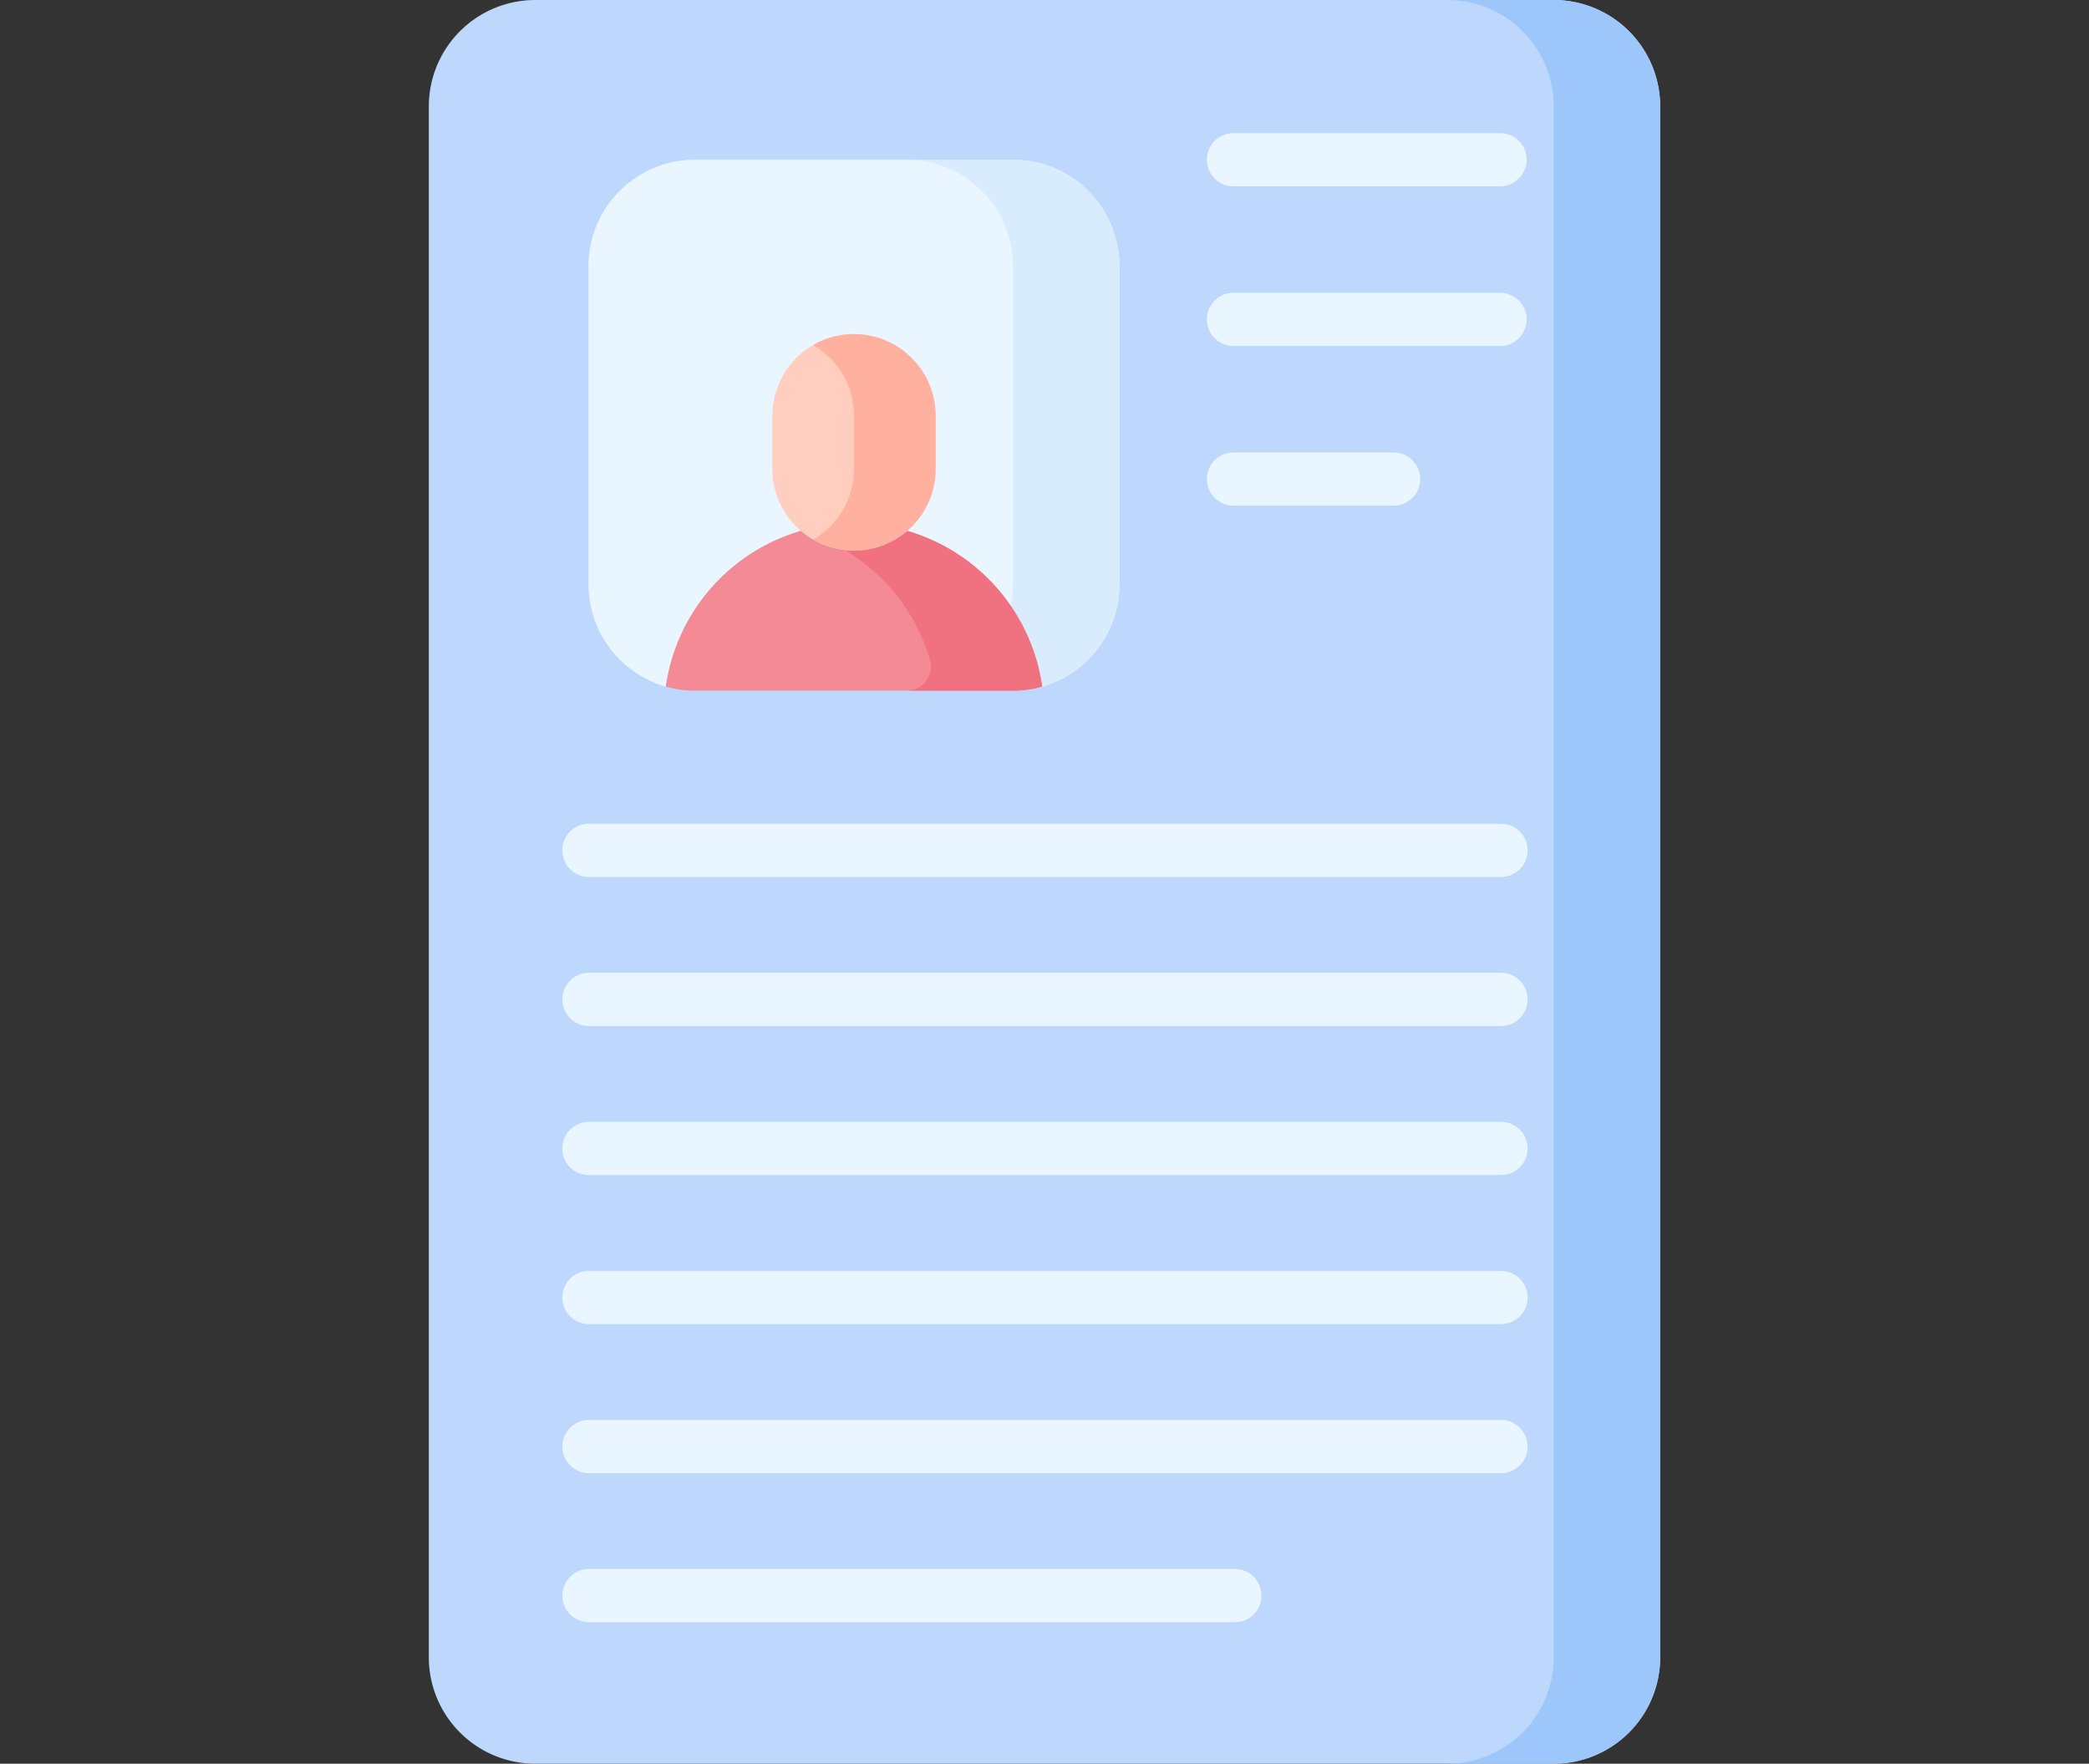 <svg xmlns="http://www.w3.org/2000/svg" xmlns:xlink="http://www.w3.org/1999/xlink" width="244" height="206" viewBox="0 0 244 206">
  <rect x="0" y="0" width="244" height="206" fill="#333333" stroke="none"/>
  <defs>
    <clipPath id="clip-path">
      <rect id="Rectángulo_12210" data-name="Rectángulo 12210" width="244" height="206" transform="translate(407 825)" fill="#fff" stroke="#707070" stroke-width="1"/>
    </clipPath>
  </defs>
  <g id="Enmascarar_grupo_71" data-name="Enmascarar grupo 71" transform="translate(-407 -825)" clip-path="url(#clip-path)">
    <g id="detalle" transform="translate(426 825)">
      <path id="Trazado_105739" data-name="Trazado 105739" d="M162.479,206H43.521a12.434,12.434,0,0,1-12.434-12.434V12.434A12.434,12.434,0,0,1,43.521,0H162.479a12.434,12.434,0,0,1,12.434,12.434V193.565A12.434,12.434,0,0,1,162.479,206Z" fill="#bdd8fc"/>
      <path id="Trazado_105740" data-name="Trazado 105740" d="M162.479,0H150.044a12.435,12.435,0,0,1,12.434,12.434V193.565A12.434,12.434,0,0,1,150.044,206h12.434a12.435,12.435,0,0,0,12.434-12.434V12.434A12.435,12.435,0,0,0,162.479,0Z" fill="#9dc7fb"/>
      <g id="Grupo_60147" data-name="Grupo 60147">
        <path id="Trazado_105741" data-name="Trazado 105741" d="M99.321,79.877h-37.2c-1.182,0-2.276.627-3.36.318a12.44,12.44,0,0,1-9.024-11.961V31.087A12.434,12.434,0,0,1,62.173,18.652H99.321a12.434,12.434,0,0,1,12.434,12.434V68.235A12.441,12.441,0,0,1,102.732,80.2c-1.084.308-2.228-.319-3.41-.319Z" fill="#eaf6ff"/>
        <path id="Trazado_105742" data-name="Trazado 105742" d="M99.321,18.652H86.887A12.435,12.435,0,0,1,99.321,31.086V68.234A12.434,12.434,0,0,1,86.887,80.669l12.434-.792c1.182,0,2.327.627,3.41.318a12.44,12.44,0,0,0,9.024-11.961V31.087A12.435,12.435,0,0,0,99.321,18.652Z" fill="#d8ecfe"/>
        <path id="Trazado_105743" data-name="Trazado 105743" d="M62.173,80.669H99.321a12.43,12.43,0,0,0,3.409-.477,22.205,22.205,0,0,0-43.967,0,12.424,12.424,0,0,0,3.409.477Z" fill="#f58a97"/>
        <path id="Trazado_105744" data-name="Trazado 105744" d="M80.747,61.117A22.2,22.2,0,0,0,74.53,62,22.251,22.251,0,0,1,89.614,77.044a2.839,2.839,0,0,1-2.692,3.626h12.4a12.425,12.425,0,0,0,3.409-.477A22.208,22.208,0,0,0,80.747,61.117Z" fill="#f07281"/>
        <path id="Trazado_105745" data-name="Trazado 105745" d="M80.747,64.306a9.533,9.533,0,0,1-9.533-9.533V48.555a9.533,9.533,0,1,1,19.066,0v6.217A9.533,9.533,0,0,1,80.747,64.306Z" fill="#ffcebf"/>
        <path id="Trazado_105746" data-name="Trazado 105746" d="M80.747,39.022A9.483,9.483,0,0,0,75.981,40.3a9.527,9.527,0,0,1,4.767,8.254v6.217a9.526,9.526,0,0,1-4.767,8.254,9.531,9.531,0,0,0,14.3-8.254V48.555A9.533,9.533,0,0,0,80.747,39.022Z" fill="#ffb09e"/>
      </g>
      <g id="Grupo_60148" data-name="Grupo 60148">
        <path id="Trazado_105747" data-name="Trazado 105747" d="M156.261,21.761H125.134a3.109,3.109,0,1,1,0-6.217h31.127a3.109,3.109,0,0,1,0,6.217Z" fill="#eaf6ff"/>
      </g>
      <g id="Grupo_60149" data-name="Grupo 60149">
        <path id="Trazado_105748" data-name="Trazado 105748" d="M156.261,40.413H125.134a3.109,3.109,0,1,1,0-6.217h31.127a3.109,3.109,0,0,1,0,6.217Z" fill="#eaf6ff"/>
      </g>
      <g id="Grupo_60150" data-name="Grupo 60150">
        <path id="Trazado_105749" data-name="Trazado 105749" d="M156.261,102.43H49.739a3.109,3.109,0,0,1,0-6.217H156.262a3.109,3.109,0,1,1,0,6.217Z" fill="#eaf6ff"/>
      </g>
      <g id="Grupo_60151" data-name="Grupo 60151">
        <path id="Trazado_105750" data-name="Trazado 105750" d="M156.261,119.838H49.739a3.109,3.109,0,0,1,0-6.217H156.262a3.109,3.109,0,1,1,0,6.217Z" fill="#eaf6ff"/>
      </g>
      <g id="Grupo_60152" data-name="Grupo 60152">
        <path id="Trazado_105751" data-name="Trazado 105751" d="M156.261,137.247H49.739a3.109,3.109,0,0,1,0-6.217H156.262a3.109,3.109,0,1,1,0,6.217Z" fill="#eaf6ff"/>
      </g>
      <g id="Grupo_60153" data-name="Grupo 60153">
        <path id="Trazado_105752" data-name="Trazado 105752" d="M156.261,154.655H49.739a3.109,3.109,0,0,1,0-6.217H156.262a3.109,3.109,0,1,1,0,6.217Z" fill="#eaf6ff"/>
      </g>
      <g id="Grupo_60154" data-name="Grupo 60154">
        <path id="Trazado_105753" data-name="Trazado 105753" d="M156.261,172.064H49.739a3.109,3.109,0,0,1,0-6.217H156.262a3.109,3.109,0,1,1,0,6.217Z" fill="#eaf6ff"/>
      </g>
      <g id="Grupo_60155" data-name="Grupo 60155">
        <path id="Trazado_105754" data-name="Trazado 105754" d="M125.175,189.472H49.739a3.109,3.109,0,0,1,0-6.217h75.437a3.109,3.109,0,1,1,0,6.217Z" fill="#eaf6ff"/>
      </g>
      <g id="Grupo_60156" data-name="Grupo 60156">
        <path id="Trazado_105755" data-name="Trazado 105755" d="M143.827,59.064H125.134a3.109,3.109,0,1,1,0-6.217h18.693a3.109,3.109,0,0,1,0,6.217Z" fill="#eaf6ff"/>
      </g>
    </g>
  </g>
</svg>
